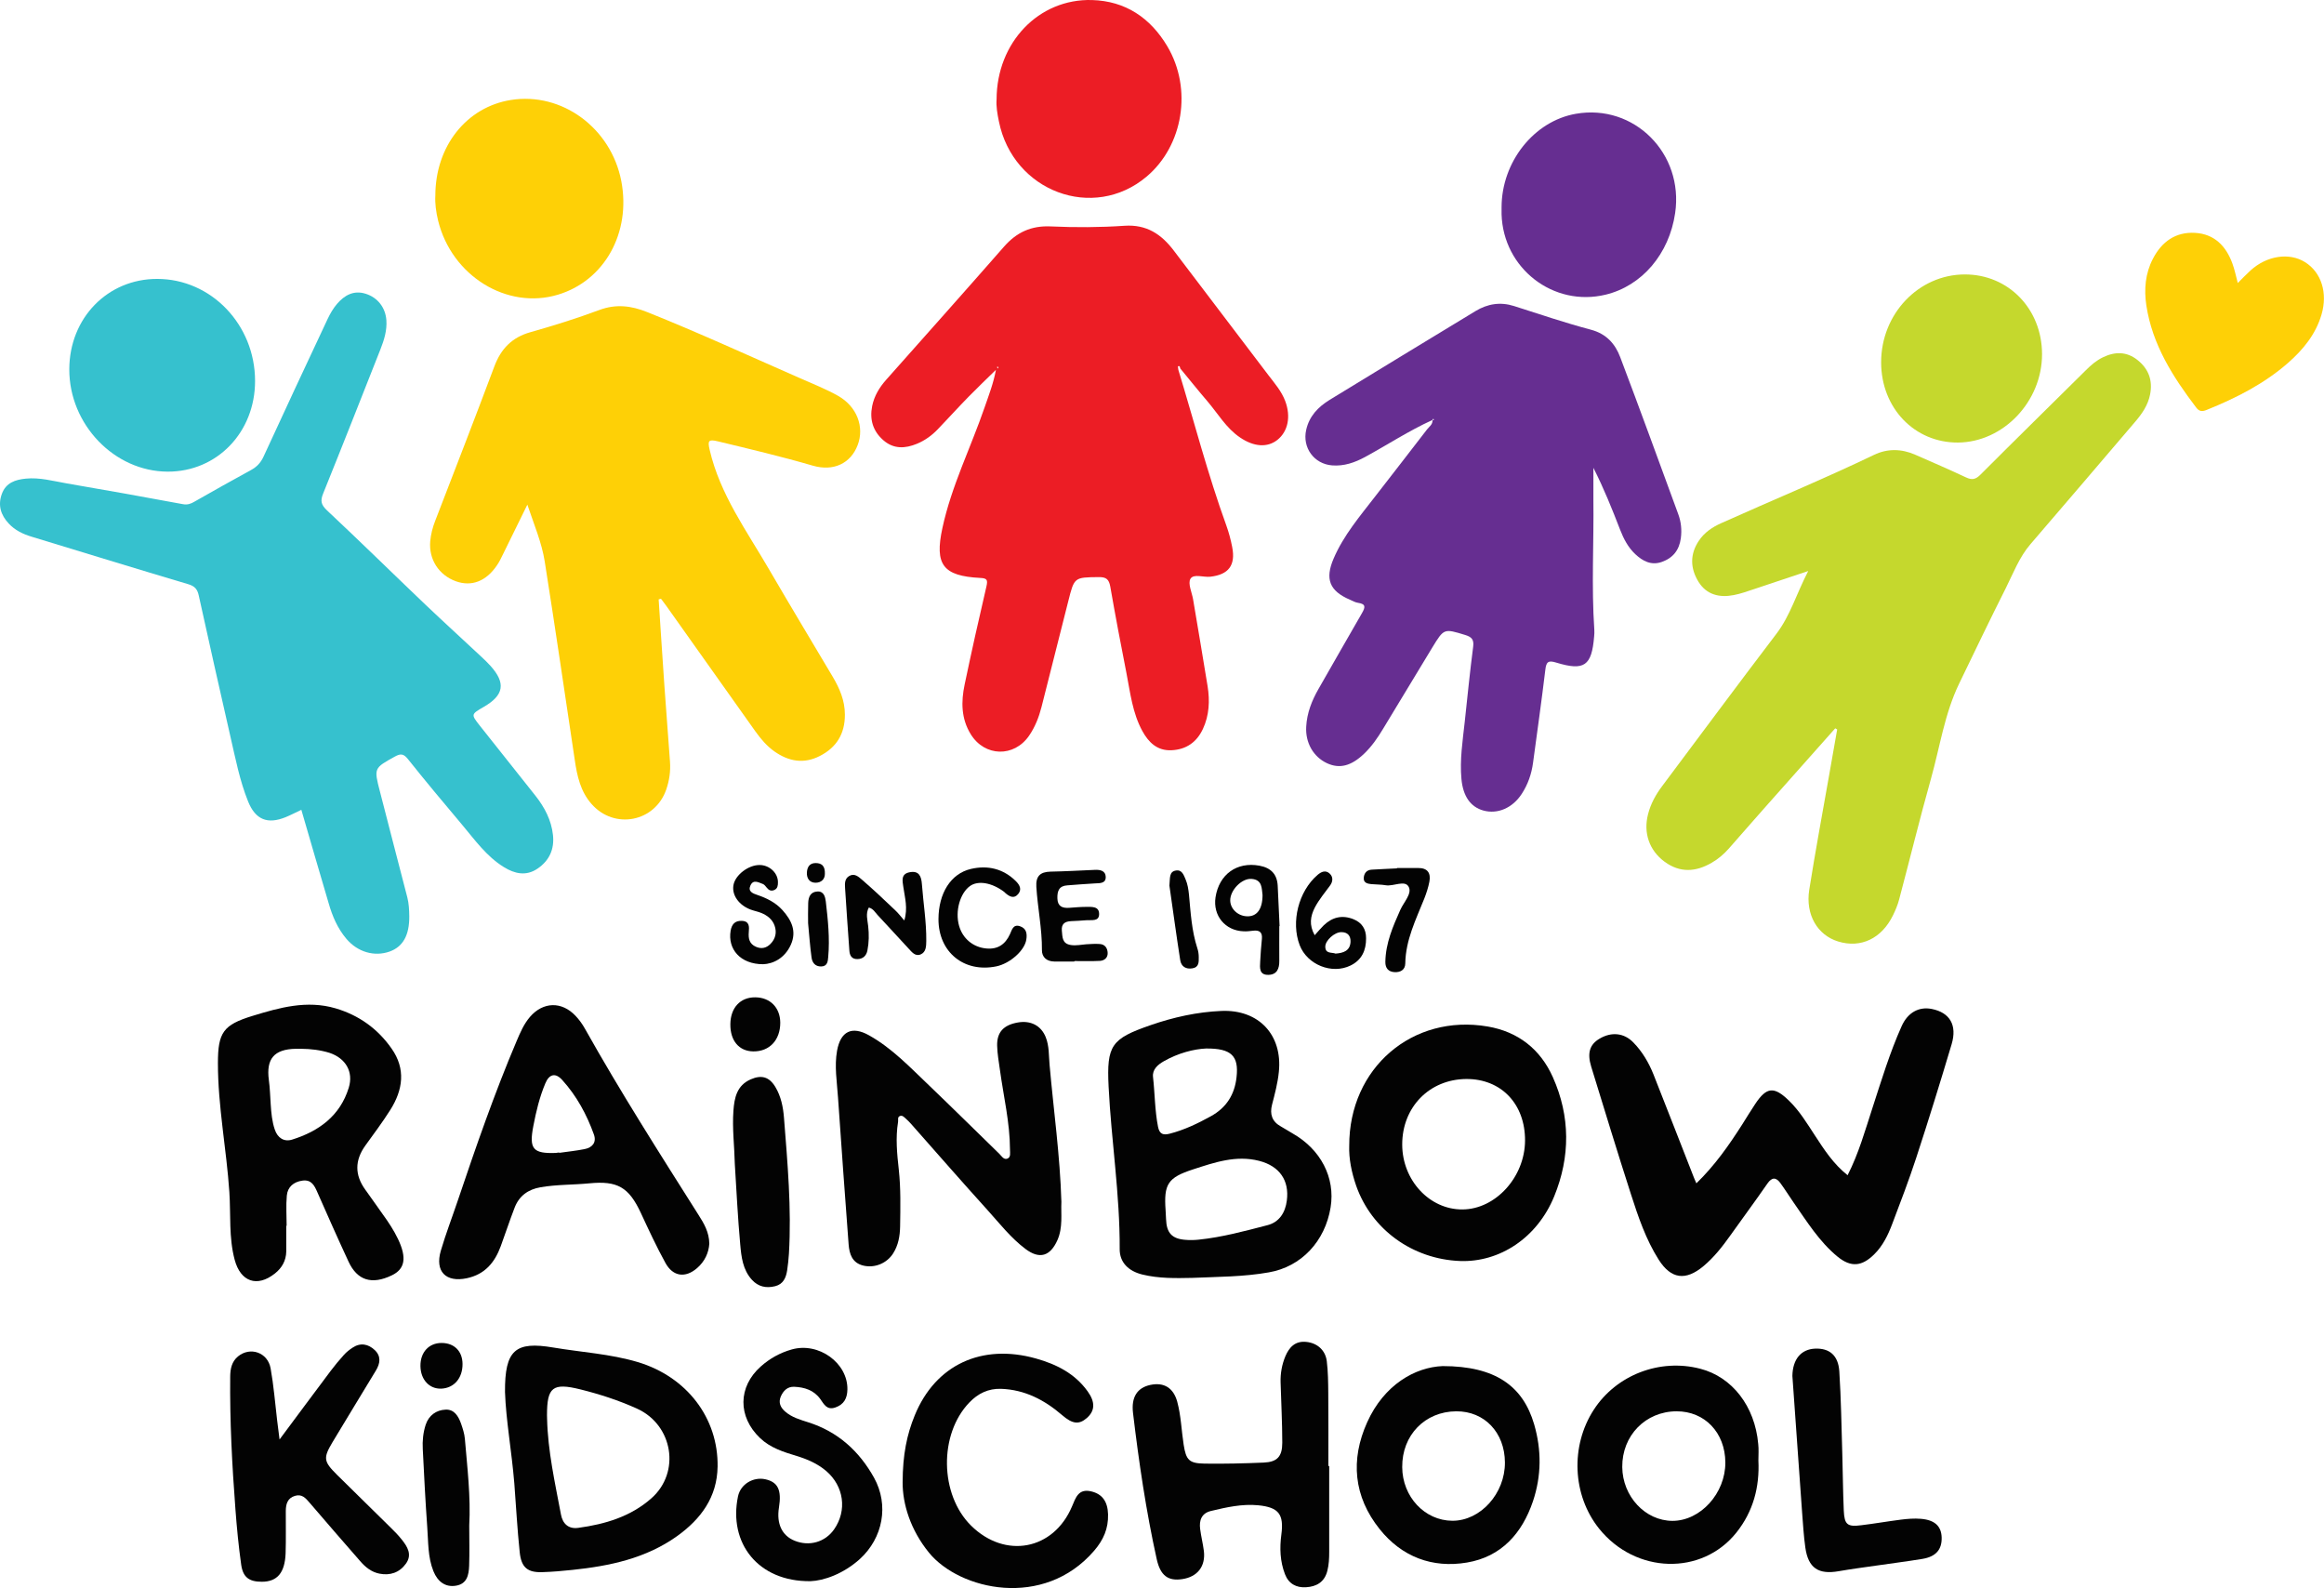<svg width="745" height="509" viewBox="0 0 745 509" fill="none" xmlns="http://www.w3.org/2000/svg">
<path d="M211.142 192.112C211.769 201.376 212.336 210.671 212.993 219.935C213.56 228.034 214.217 236.103 214.784 244.202C214.993 247.19 214.575 250.149 213.59 253.018C210.008 263.477 196.963 266.018 189.649 257.71C186.067 253.675 184.992 248.684 184.246 243.544C181.052 222.326 177.977 201.078 174.604 179.859C173.649 173.912 171.261 168.294 169.052 161.749C166.186 167.606 163.708 172.687 161.201 177.737C160.633 178.903 160.066 180.098 159.32 181.174C155.857 186.314 151.2 188.108 146.156 186.314C140.693 184.342 137.409 179.321 137.917 173.464C138.126 171.193 138.693 169.011 139.529 166.889C145.887 150.423 152.275 133.986 158.454 117.489C160.574 111.811 164.096 108.136 170.067 106.462C177.5 104.37 184.903 102.039 192.157 99.349C197.47 97.377 202.336 97.975 207.411 100.007C224.008 106.641 240.247 114.113 256.606 121.285C260.635 123.048 264.755 124.692 268.606 126.843C274.725 130.28 277.173 136.855 274.934 142.682C272.695 148.54 267.203 151.17 260.576 149.257C250.516 146.328 240.307 143.908 230.127 141.457C227.142 140.74 226.784 141.218 227.501 144.207C230.814 158.492 239.351 170.117 246.516 182.459C253.232 193.995 260.128 205.441 266.964 216.946C269.173 220.682 270.845 224.567 270.845 229.05C270.874 235.176 268.158 239.599 262.785 242.319C257.71 244.919 252.874 244.082 248.307 240.884C245.829 239.151 243.919 236.88 242.158 234.429C232.635 220.981 223.083 207.563 213.56 194.144C213.023 193.397 212.455 192.65 211.888 191.903C211.62 191.993 211.381 192.052 211.142 192.112Z" fill="#FED006"/>
<path d="M139.558 62.711C139.558 46.812 149.589 34.32 163.738 32.048C180.126 29.419 195.888 41.014 199.172 58.048C202.336 74.605 193.769 89.966 178.873 94.448C162.544 99.379 144.812 88.441 140.454 70.749C139.767 67.94 139.409 65.101 139.558 62.711Z" fill="#FED006"/>
<path d="M377.742 118.535C382.817 135.181 387.175 152.036 393.116 168.413C393.922 170.655 394.549 172.986 394.996 175.317C396.161 181.204 393.832 184.193 387.981 184.85C385.772 185.089 382.638 183.834 381.623 185.507C380.727 187.002 382.071 189.841 382.459 192.052C384.011 201.346 385.623 210.641 387.116 219.935C387.862 224.597 387.653 229.259 385.623 233.622C383.653 237.866 380.28 240.257 375.533 240.466C370.966 240.675 368.22 237.956 366.22 234.339C363.055 228.572 362.339 222.117 361.115 215.811C359.294 206.546 357.533 197.282 355.921 188.018C355.503 185.717 354.667 184.94 352.249 184.97C344.368 185.059 344.398 184.97 342.458 192.68C339.622 204.006 336.756 215.333 333.861 226.659C333.025 229.916 331.801 233.025 329.891 235.804C325.084 242.797 315.681 242.588 311.204 235.356C308.099 230.365 308.069 224.896 309.233 219.397C311.442 208.878 313.771 198.418 316.219 187.958C316.696 185.866 316.428 185.328 314.219 185.239C302.278 184.611 299.562 180.995 302.099 169.28C304.995 155.802 311.204 143.459 315.651 130.519C316.995 126.634 318.487 122.779 319.263 118.535C316.338 121.404 313.383 124.214 310.517 127.142C307.174 130.549 303.98 134.105 300.666 137.542C298.756 139.544 296.547 141.158 293.95 142.234C290.188 143.788 286.517 143.997 283.203 141.128C279.83 138.2 278.725 134.464 279.591 130.131C280.248 126.903 281.919 124.154 284.099 121.703C296.696 107.508 309.353 93.342 321.831 79.087C325.89 74.455 330.577 72.273 336.876 72.572C344.727 72.931 352.637 72.901 360.488 72.363C367.533 71.885 372.279 75.053 376.25 80.283C386.339 93.611 396.459 106.91 406.579 120.209C408.609 122.869 410.818 125.379 412.012 128.577C413.862 133.508 412.907 138.289 409.474 141.009C406.28 143.519 401.982 143.25 397.534 140.232C393.056 137.213 390.429 132.551 387.026 128.577C384.071 125.14 381.265 121.614 378.369 118.117C378.22 117.758 378.28 117.131 377.653 117.4C377.533 117.37 377.712 118.117 377.742 118.535ZM319.831 117.46C319.771 117.519 319.622 117.609 319.622 117.669C319.652 117.818 319.741 117.968 319.801 118.117C319.86 118.057 320.01 117.968 320.01 117.908C320.01 117.758 319.92 117.609 319.831 117.46Z" fill="#EC1D25"/>
<path d="M319.473 31.869C319.502 13.61 332.995 -0.466 350.04 0.012C360.787 0.311 368.787 5.72 374.22 14.865C382.28 28.462 379.325 46.662 367.593 56.584C350.518 71.018 324.726 61.395 320.219 38.922C319.711 36.471 319.294 34.021 319.473 31.869Z" fill="#EC1D25"/>
<path d="M96.602 259.562C94.752 260.429 93.169 261.266 91.558 261.923C85.737 264.284 81.886 262.73 79.528 256.873C76.841 250.208 75.498 243.156 73.886 236.192C70.423 221.101 67.05 205.949 63.706 190.827C63.288 188.915 62.482 187.898 60.423 187.271C43.646 182.28 26.9 177.14 10.153 172.03C7.377 171.193 4.81 169.967 2.81 167.816C0.242 165.066 -0.743 161.958 0.601 158.282C1.914 154.696 4.959 153.74 8.272 153.411C12.72 152.963 17.049 154.188 21.377 154.935C33.825 157.057 46.243 159.299 58.661 161.6C60.124 161.869 61.169 161.48 62.333 160.793C68.333 157.386 74.363 153.979 80.453 150.662C82.334 149.646 83.587 148.301 84.483 146.358C91.259 131.625 98.125 116.922 105.021 102.248C105.827 100.545 106.812 98.841 108.036 97.407C110.424 94.628 113.379 92.954 117.2 94.149C121.051 95.345 123.558 98.572 123.857 102.607C124.096 105.894 123.14 108.972 121.946 111.991C115.857 127.411 109.797 142.832 103.588 158.193C102.632 160.554 102.931 161.809 104.841 163.602C115.468 173.554 125.857 183.774 136.394 193.816C142.365 199.494 148.454 205.023 154.454 210.641C155.41 211.537 156.365 212.464 157.231 213.42C162.216 218.949 161.559 222.834 155.081 226.57C150.962 228.96 150.962 228.96 153.827 232.606C159.768 240.078 165.708 247.549 171.649 255.05C174.574 258.756 176.753 262.88 177.261 267.631C177.768 272.174 176.097 275.85 172.305 278.42C168.664 280.9 164.992 280.064 161.559 277.942C155.947 274.505 152.186 269.156 148.036 264.225C142.185 257.291 136.364 250.328 130.723 243.245C129.349 241.542 128.394 241.512 126.633 242.468C119.886 246.204 119.827 246.144 121.797 253.705C124.722 265.002 127.618 276.328 130.573 287.624C131.081 289.627 131.17 291.629 131.2 293.661C131.26 299.758 129.17 303.463 124.902 304.988C120.006 306.721 114.663 305.167 111.05 300.923C108.215 297.576 106.543 293.661 105.349 289.477C102.453 279.615 99.528 269.693 96.602 259.562Z" fill="#36C1CE"/>
<path d="M81.766 122.122C81.766 138.558 69.557 151.23 53.736 151.17C36.631 151.11 22.153 136.018 22.213 118.326C22.273 101.919 34.512 89.368 50.392 89.398C67.706 89.398 81.766 104.071 81.766 122.122Z" fill="#36C1CE"/>
<path d="M459.147 134.643C451.654 138.05 444.788 142.563 437.594 146.478C434.281 148.271 430.848 149.466 427.027 149.167C421.236 148.719 417.415 143.459 418.728 137.751C419.713 133.388 422.549 130.43 426.251 128.158C441.833 118.655 457.386 109.152 472.998 99.708C476.849 97.377 480.938 96.69 485.356 98.094C493.536 100.694 501.655 103.473 509.924 105.655C514.939 106.97 517.775 110.198 519.387 114.471C525.715 131.177 531.835 148.002 537.984 164.767C538.91 167.248 539.178 169.848 538.82 172.508C538.313 176.333 536.283 178.873 532.671 180.128C529.298 181.294 526.581 179.829 524.223 177.618C521.924 175.466 520.491 172.717 519.357 169.788C516.79 163.154 514.133 156.519 510.79 149.944C510.79 153.292 510.76 156.609 510.79 159.956C510.969 173.912 510.133 187.898 511.088 201.855C511.148 202.572 511.088 203.289 511.029 204.006C510.252 213.42 507.894 215.123 498.879 212.374C496.372 211.597 495.685 212.075 495.387 214.645C494.192 224.597 492.789 234.519 491.446 244.47C490.968 248.057 489.804 251.434 487.804 254.482C484.849 258.995 480.103 261.027 475.565 259.801C471.416 258.666 468.998 255.229 468.49 249.67C467.923 243.544 468.879 237.507 469.535 231.471C470.401 223.402 471.207 215.333 472.252 207.264C472.55 204.963 471.744 204.156 469.714 203.528C462.878 201.436 462.908 201.376 459.117 207.592C453.863 216.259 448.609 224.956 443.356 233.622C441.624 236.491 439.744 239.241 437.296 241.572C433.176 245.516 429.445 246.503 425.385 244.62C421.027 242.588 418.43 238.075 418.728 232.905C418.967 228.512 420.519 224.567 422.698 220.772C427.355 212.703 431.893 204.604 436.579 196.565C437.624 194.742 438.012 193.606 435.355 193.218C434.43 193.098 433.564 192.56 432.699 192.202C426.191 189.393 424.699 185.597 427.505 179.052C430.699 171.581 435.923 165.485 440.788 159.179C446.341 152.007 451.923 144.864 457.445 137.662C458.132 136.765 459.296 136.078 459.207 134.703C459.386 134.643 459.535 134.584 459.714 134.554C459.625 134.434 459.535 134.315 459.475 134.195C459.356 134.345 459.266 134.494 459.147 134.643Z" fill="#662E91"/>
<path d="M481.356 66.476C481.356 51.892 491.745 38.803 505.178 36.471C523.835 33.214 539.805 49.173 536.999 68.299C535.089 81.388 526.372 91.639 514.7 94.448C497.984 98.483 481.864 86.051 481.356 68.657C481.356 67.91 481.356 67.193 481.356 66.476Z" fill="#662E91"/>
<path d="M717.361 90.713C718.764 89.308 720.078 87.933 721.451 86.678C726.705 81.926 733.839 80.851 738.914 84.018C744.138 87.276 746.257 93.88 744.198 100.844C742.347 107.119 738.377 111.991 733.57 116.234C725.839 123.018 716.854 127.561 707.391 131.386C705.928 131.984 704.973 131.894 704.018 130.609C696.525 120.747 689.958 110.467 688.047 97.885C687.271 92.685 687.719 87.605 690.167 82.913C692.973 77.504 697.391 74.276 703.659 74.635C709.839 74.993 713.57 78.818 715.63 84.437C716.346 86.379 716.764 88.471 717.361 90.713Z" fill="#FED006"/>
<path d="M588.314 233.443C580.881 241.811 573.448 250.149 566.015 258.546C562.044 262.999 558.164 267.512 554.194 271.994C552.611 273.788 550.791 275.342 548.701 276.537C543.626 279.496 538.552 279.824 533.626 276.208C528.701 272.592 526.76 266.944 528.312 260.967C529.148 257.68 530.73 254.781 532.76 252.061C544.999 235.714 557.149 219.307 569.507 203.08C573.925 197.252 575.866 190.349 579.657 183.027C573.209 185.179 567.746 187.032 562.283 188.825C560.134 189.542 557.985 190.319 555.776 190.737C551.208 191.634 547.089 190.648 544.492 186.494C541.835 182.19 541.686 177.678 544.581 173.344C546.343 170.685 548.91 168.951 551.805 167.666C568.104 160.344 584.642 153.531 600.762 145.79C605.06 143.728 609.538 143.818 613.926 145.731C619.389 148.121 624.852 150.482 630.255 153.023C632.165 153.919 633.329 153.68 634.852 152.156C646.076 140.919 657.419 129.802 668.703 118.625C670.315 117.011 672.017 115.547 674.106 114.531C677.987 112.648 681.748 112.648 685.181 115.368C688.763 118.207 690.166 121.912 689.241 126.485C688.554 129.892 686.674 132.611 684.495 135.151C673.33 148.211 662.196 161.331 650.972 174.331C647.3 178.574 645.389 183.744 642.942 188.616C637.837 198.746 632.941 208.967 628.016 219.158C623.359 228.811 621.867 239.42 619.001 249.611C615.389 262.461 612.225 275.431 608.792 288.341C608.344 290.045 607.627 291.748 606.851 293.332C603.209 300.833 596.523 304.001 589.239 301.76C582.612 299.728 578.731 293.153 579.985 285.204C581.925 272.951 584.194 260.758 586.343 248.565C587.209 243.634 588.075 238.733 588.941 233.802C588.732 233.712 588.523 233.562 588.314 233.443Z" fill="#C5D82D"/>
<path d="M603.031 116.175C603.001 100.634 615.031 87.993 629.837 87.963C643.837 87.933 654.584 99.021 654.614 113.485C654.644 128.696 642.195 141.756 627.628 141.846C613.717 141.905 603.06 130.788 603.031 116.175Z" fill="#C5D82D"/>
<path d="M543.805 379.281C549.746 373.514 554.253 367.059 558.492 360.424C559.895 358.213 561.238 355.971 562.701 353.79C566.313 348.38 568.701 348.141 573.448 352.744C576.821 356.001 579.239 360.006 581.776 363.891C584.761 368.463 587.717 373.065 592.284 376.681C595.866 369.659 597.896 362.307 600.254 355.105C603.12 346.288 605.807 337.383 609.598 328.925C611.568 324.502 615.18 322.56 619.299 323.397C625.061 324.562 627.449 328.567 625.628 334.693C621.986 346.886 618.225 359.079 614.254 371.183C611.926 378.295 609.239 385.318 606.583 392.311C605.239 395.868 603.568 399.334 600.791 402.054C596.881 405.909 593.388 406.297 589.09 402.801C583.209 397.989 579.239 391.534 574.94 385.378C573.507 383.316 572.194 381.194 570.731 379.192C569.388 377.369 568.074 377.19 566.582 379.341C562.731 384.93 558.671 390.369 554.731 395.927C552.164 399.543 549.447 403.01 546.044 405.849C540.372 410.571 535.716 410.003 531.745 403.787C527.626 397.302 525.178 390.07 522.85 382.838C518.462 369.24 514.312 355.583 510.103 341.925C508.73 337.472 509.625 334.753 512.79 332.9C516.581 330.659 520.611 331.047 523.596 334.125C526.462 337.054 528.521 340.551 530.044 344.346C534.372 355.284 538.641 366.282 542.94 377.249C543.119 377.757 543.387 378.295 543.805 379.281Z" fill="#030303"/>
<path d="M382.19 409.585C376.817 409.704 371.474 409.794 366.19 408.509C361.682 407.403 358.906 404.564 358.936 400.35C359.026 382.898 356.249 365.654 355.384 348.261C354.727 335.022 356.249 332.93 368.877 328.567C376.22 326.027 383.772 324.353 391.564 324.024C403.534 323.516 411.206 331.735 409.952 343.599C409.594 347.185 408.668 350.622 407.773 354.089C406.997 357.107 407.773 359.498 410.609 361.052C411.862 361.739 413.056 362.546 414.28 363.233C423.385 368.374 428.102 377.459 426.549 386.992C424.788 397.84 417.176 406.029 406.728 407.822C398.668 409.256 390.399 409.226 382.19 409.585ZM373.653 387.918C373.712 388.875 373.772 389.831 373.802 390.757C373.951 395.18 375.683 397.063 380.011 397.392C381.444 397.511 382.877 397.481 384.28 397.332C391.773 396.555 399.026 394.583 406.28 392.7C410.161 391.714 412.042 388.576 412.519 384.78C413.355 378.385 410.191 373.753 403.653 372.079C396.25 370.167 389.295 372.587 382.399 374.829C374.339 377.459 373.056 379.55 373.653 387.918ZM386.578 336.068C382.728 336.247 377.713 337.502 373.056 340.162C371.115 341.268 369.354 342.822 369.623 345.183C370.22 350.502 370.19 355.911 371.235 361.201C371.712 363.592 372.966 363.891 375.026 363.353C379.683 362.157 383.951 360.095 388.131 357.794C393.146 355.045 395.802 350.831 396.399 345.213C397.146 338.518 394.817 335.978 386.578 336.068Z" fill="#030303"/>
<path d="M91.766 392.879C91.766 395.629 91.796 398.378 91.766 401.127C91.707 404.056 90.393 406.387 88.125 408.18C82.393 412.723 77.109 410.81 75.229 403.787C73.318 396.645 74.005 389.323 73.527 382.091C72.602 368.284 69.856 354.656 69.856 340.76C69.856 330.898 71.587 328.477 80.96 325.608C89.647 322.948 98.364 320.498 107.558 323.187C115.05 325.399 121.051 329.702 125.498 336.038C130.155 342.613 129.17 349.337 125.11 355.762C122.633 359.677 119.827 363.413 117.11 367.178C113.707 371.93 113.677 376.622 117.14 381.373C119.051 383.973 120.842 386.633 122.722 389.233C124.543 391.744 126.245 394.314 127.588 397.123C130.454 403.13 129.857 406.746 125.588 408.778C119.17 411.856 114.513 410.422 111.707 404.325C108.304 397.003 105.02 389.592 101.767 382.21C100.811 379.999 99.826 377.996 96.931 378.415C94.125 378.803 92.184 380.447 91.945 383.226C91.647 386.424 91.886 389.652 91.886 392.879C91.826 392.879 91.796 392.879 91.766 392.879ZM96.543 336.158C95.946 336.158 95.349 336.158 94.752 336.158C87.856 336.307 85.289 339.385 86.184 346.139C86.542 348.739 86.602 351.369 86.781 353.969C86.96 356.718 87.199 359.438 88.095 362.068C88.99 364.728 91.05 366.072 93.647 365.265C102.244 362.576 109.02 357.645 111.797 348.649C113.379 343.539 110.812 339.206 105.677 337.472C102.722 336.546 99.647 336.187 96.543 336.158Z" fill="#030303"/>
<path d="M340.249 385.199C340.07 389.084 340.786 393.417 338.965 397.511C336.667 402.651 333.264 403.697 328.786 400.35C324.07 396.824 320.458 392.162 316.547 387.829C308.308 378.744 300.248 369.479 292.099 360.275C291.532 359.647 290.964 359.049 290.338 358.511C289.83 358.063 289.293 357.406 288.487 357.705C287.621 358.063 288.009 358.93 287.89 359.587C287.054 364.698 287.561 369.838 288.129 374.918C288.785 381.015 288.636 387.081 288.546 393.148C288.487 396.166 287.979 399.095 286.337 401.695C284.337 404.893 280.427 406.536 276.725 405.64C273.173 404.773 272.277 401.934 272.039 398.826C270.874 383.137 269.71 367.447 268.636 351.728C268.307 346.737 267.442 341.746 268.337 336.755C269.471 330.539 273.083 328.746 278.606 331.854C285.979 335.978 291.741 342.105 297.771 347.842C305.353 355.105 312.816 362.486 320.338 369.808C321.084 370.525 321.741 371.81 322.935 371.362C324.099 370.914 323.771 369.509 323.771 368.463C323.741 359.826 321.711 351.429 320.547 342.941C320.189 340.341 319.711 337.741 319.652 335.141C319.562 330.838 321.711 328.537 326.249 327.73C330.428 326.983 333.771 328.746 335.234 332.452C336.368 335.291 336.189 338.339 336.458 341.268C337.741 355.822 339.801 370.256 340.249 385.199Z" fill="#030303"/>
<path d="M227.381 398.617C227.202 401.546 225.918 404.325 223.47 406.447C219.709 409.704 215.739 409.196 213.321 404.803C210.455 399.603 207.948 394.194 205.44 388.785C201.56 380.447 197.888 378.415 188.903 379.282C183.708 379.79 178.455 379.64 173.29 380.537C169.29 381.224 166.454 383.286 164.992 387.022C163.41 391.116 162.036 395.3 160.514 399.454C158.604 404.654 155.439 408.479 149.618 409.704C142.961 411.109 139.349 407.553 141.32 400.858C142.932 395.389 144.991 390.04 146.812 384.631C152.603 367.477 158.514 350.383 165.589 333.737C166.753 330.987 167.917 328.238 169.887 325.937C174.096 321.066 180.067 320.886 184.514 325.608C185.649 326.804 186.664 328.208 187.47 329.643C198.903 350.024 211.47 369.718 223.948 389.442C225.679 392.162 227.321 394.911 227.381 398.617ZM179.231 369.39C179.231 369.419 179.231 369.449 179.261 369.509C181.977 369.121 184.694 368.852 187.38 368.314C189.858 367.836 191.291 366.192 190.395 363.652C188.097 357.226 184.843 351.249 180.246 346.169C178.067 343.748 176.067 344.226 174.813 347.245C172.962 351.638 171.858 356.27 170.962 360.962C169.559 368.254 170.843 369.808 178.186 369.539C178.514 369.479 178.873 369.419 179.231 369.39Z" fill="#030303"/>
<path d="M432.52 367.238C432.46 342.254 452.848 324.891 476.908 329.015C486.67 330.689 493.774 336.277 497.775 345.213C503.416 357.794 503.416 370.764 498.222 383.465C492.789 396.734 480.759 404.654 468.013 404.176C452.789 403.578 439.684 394.074 434.758 380.088C433.266 375.785 432.37 371.362 432.52 367.238ZM449.505 366.879C449.535 378.295 458.251 387.709 468.789 387.649C479.416 387.619 488.819 377.279 488.879 365.594C488.939 353.849 481.237 345.78 470.043 345.84C458.222 345.93 449.475 354.865 449.505 366.879Z" fill="#030303"/>
<path d="M235.56 373.155C235.441 367.447 234.695 361.739 235.112 356.001C235.411 351.847 236.217 347.902 240.635 345.96C244.098 344.436 246.575 345.123 248.546 348.38C250.367 351.399 251.053 354.836 251.322 358.272C252.456 372.766 253.77 387.261 252.904 401.845C252.785 403.638 252.605 405.401 252.337 407.164C251.979 409.495 251.113 411.587 248.516 412.244C245.65 412.962 243.083 412.454 241.023 410.182C238.098 406.955 237.65 402.861 237.292 398.856C236.516 390.309 236.098 381.732 235.56 373.155Z" fill="#030303"/>
<path d="M234.128 328.268C234.187 323.008 237.292 319.631 242.098 319.661C246.874 319.691 250.098 322.948 250.128 327.79C250.128 333.378 246.665 337.054 241.471 336.994C236.904 336.935 234.068 333.558 234.128 328.268Z" fill="#030303"/>
<path d="M161.887 446.164C161.798 432.656 165.231 429.847 177.38 431.909C186.425 433.433 195.619 433.941 204.455 436.571C220.187 441.293 230.277 454.532 230.038 470.072C229.889 479.874 224.695 486.867 217.082 492.336C207.052 499.508 195.47 501.929 183.5 503.184C180.306 503.513 177.082 503.812 173.888 503.901C169.171 504.081 167.111 502.437 166.604 497.536C165.828 490.184 165.44 482.803 164.872 475.421C164.037 465.23 162.186 455.129 161.887 446.164ZM175.38 454.741C175.619 465.141 177.917 475.272 179.828 485.433C180.365 488.331 182.186 490.154 185.38 489.706C194.007 488.541 202.187 486.09 208.814 480.233C218.247 471.925 215.739 456.743 204.246 451.513C198.396 448.853 192.276 446.881 186.067 445.327C177.141 443.116 175.35 444.61 175.35 453.635C175.38 454.024 175.38 454.382 175.38 454.741Z" fill="#030303"/>
<path d="M426.102 469.893C426.102 479.067 426.102 488.272 426.102 497.446C426.102 499.479 426.012 501.481 425.504 503.483C424.609 507.04 422.101 508.534 418.698 508.743C415.534 508.952 413.086 507.607 411.922 504.559C410.34 500.465 410.191 496.191 410.758 491.888C411.624 485.343 409.922 483.132 403.385 482.474C398.191 481.966 393.175 483.102 388.19 484.297C385.175 485.014 384.369 487.315 384.728 490.065C385.026 492.426 385.623 494.757 385.922 497.118C386.519 502.049 383.862 505.426 378.966 506.143C374.399 506.83 371.981 504.948 370.817 499.777C367.384 484.297 365.085 468.607 363.205 452.858C362.608 447.778 364.578 444.789 368.757 443.893C373.115 442.966 376.16 444.819 377.384 449.272C378.608 453.785 378.727 458.476 379.444 463.049C380.22 467.98 381.175 469.026 386.131 469.116C392.429 469.205 398.758 469.056 405.056 468.787C409.415 468.607 411.056 466.874 411.056 462.421C411.056 455.996 410.698 449.541 410.519 443.116C410.43 440.217 410.937 437.378 412.042 434.718C413.295 431.759 415.265 429.697 418.848 430.116C422.221 430.474 424.878 432.716 425.325 436.272C425.743 439.679 425.773 443.175 425.803 446.612C425.863 454.382 425.833 462.122 425.833 469.893C425.952 469.893 426.012 469.893 426.102 469.893Z" fill="#030303"/>
<path d="M89.617 461.375C95.319 453.725 100.602 446.582 105.946 439.47C107.319 437.647 108.752 435.913 110.274 434.24C111.05 433.373 112.006 432.626 112.991 431.968C115.558 430.265 118.036 430.743 120.155 432.745C122.215 434.718 121.886 436.989 120.513 439.26C115.886 446.911 111.23 454.532 106.632 462.182C103.558 467.322 103.707 468.398 108.006 472.672C113.767 478.38 119.588 484.058 125.349 489.736C126.543 490.902 127.707 492.097 128.752 493.412C130.603 495.713 132.215 498.283 130.125 501.182C128.066 504.051 125.051 505.067 121.618 504.38C119.051 503.872 117.11 502.288 115.439 500.345C110.035 494.129 104.603 487.943 99.289 481.697C97.975 480.173 96.811 478.768 94.543 479.456C92.154 480.173 91.647 482.085 91.617 484.237C91.587 488.78 91.707 493.322 91.558 497.865C91.319 504.17 88.841 506.98 83.915 506.98C79.886 506.98 77.886 505.575 77.318 501.511C76.483 495.623 75.915 489.676 75.468 483.729C74.393 469.564 73.647 455.398 73.796 441.203C73.826 438.752 74.273 436.421 76.303 434.748C80.214 431.55 85.826 433.463 86.751 438.573C87.737 444.072 88.184 449.69 88.841 455.249C89.05 457.072 89.289 458.895 89.617 461.375Z" fill="#030303"/>
<path d="M289.353 475.122C289.382 466.187 290.726 459.791 293.233 453.665C299.86 437.437 314.726 430.534 332.13 435.435C338.697 437.288 344.548 440.217 348.667 445.955C351.145 449.391 351.055 452.201 348.369 454.532C345.891 456.683 343.772 456.414 340.518 453.605C334.876 448.734 328.547 445.417 320.935 445.148C316.846 444.998 313.502 446.642 310.756 449.511C300.935 459.702 301.233 479.037 311.293 488.989C322.219 499.777 337.742 496.849 343.652 482.833C344.846 480.023 345.712 477.035 349.831 478.021C353.324 478.858 355.085 481.219 355.205 485.373C355.324 489.885 353.772 493.531 350.757 497.028C334.577 515.855 307.592 509.669 297.8 497.656C291.89 490.393 289.323 482.085 289.353 475.122Z" fill="#030303"/>
<path d="M462.46 437.856C479.446 437.856 488.222 444.311 491.804 456.534C494.192 464.752 494.162 473.03 491.416 481.189C487.924 491.499 481.267 498.971 470.281 500.823C459.147 502.706 449.385 499 442.281 490.125C433.922 479.695 432.848 467.89 438.281 455.847C443.714 443.803 453.654 438.214 462.46 437.856ZM482.431 468.727C482.371 459.134 475.864 452.29 466.819 452.35C456.789 452.41 449.415 460.001 449.505 470.251C449.565 479.725 456.699 487.375 465.565 487.435C474.58 487.465 482.491 478.709 482.431 468.727Z" fill="#030303"/>
<path d="M563.686 468.129C564.104 476.646 562.015 484.446 556.671 491.171C545.566 505.127 524.253 504.469 512.611 489.945C504.043 479.246 503.357 463.467 510.939 451.812C518.163 440.695 532.044 435.345 544.999 438.693C555.268 441.322 562.552 450.706 563.627 462.78C563.836 464.543 563.686 466.336 563.686 468.129ZM553.089 468.727C553.029 459.194 546.492 452.32 537.447 452.35C527.506 452.38 519.954 460.12 520.044 470.221C520.133 479.635 527.417 487.435 536.133 487.465C545.119 487.465 553.149 478.619 553.089 468.727Z" fill="#030303"/>
<path d="M259.8 506.8C243.023 506.98 233.471 494.577 236.575 479.635C237.411 475.63 241.531 473.299 245.352 474.136C249.382 475.033 250.605 477.573 249.71 483.191C248.874 488.361 250.665 492.187 254.725 493.83C259.471 495.743 264.546 494.278 267.412 490.154C271.591 484.118 270.546 476.348 264.845 471.476C262.068 469.115 258.815 467.711 255.382 466.665C251.173 465.38 246.964 464.095 243.62 460.897C236.486 454.083 236.545 444.52 243.859 438.005C246.725 435.435 250.068 433.582 253.77 432.536C262.427 430.056 271.83 436.87 271.651 445.387C271.591 448.196 270.546 450.168 267.77 451.125C265.083 452.051 264.158 450.109 262.994 448.465C260.934 445.566 257.919 444.64 254.606 444.49C252.426 444.401 251.083 445.775 250.277 447.658C249.471 449.571 250.217 451.155 251.71 452.44C253.829 454.292 256.486 455.04 259.113 455.876C268.606 458.895 275.442 465.111 280.188 473.628C285.054 482.414 283.054 492.964 275.621 499.718C270.307 504.499 264.039 506.651 259.8 506.8Z" fill="#030303"/>
<path d="M574.582 441.024C574.672 435.585 577.418 432.477 581.806 432.267C586.433 432.058 589.299 434.389 589.627 439.559C590.194 448.346 590.314 457.191 590.582 466.007C590.761 472.074 590.791 478.171 591.06 484.237C591.269 488.69 592.224 489.437 596.642 488.869C600.881 488.361 605.12 487.614 609.359 487.076C611.478 486.807 613.657 486.628 615.747 486.807C620.225 487.166 622.314 489.168 622.434 492.755C622.553 496.64 620.613 498.941 616.254 499.658C611.329 500.465 606.344 501.092 601.418 501.81C597.418 502.377 593.388 502.915 589.418 503.603C582.911 504.738 579.657 502.587 578.731 496.012C578.194 492.246 577.985 488.421 577.687 484.626C576.642 469.863 575.597 455.129 574.582 441.024Z" fill="#030303"/>
<path d="M150.424 488.989C150.424 493.292 150.544 497.596 150.395 501.869C150.275 504.798 149.738 507.727 146.036 508.265C142.842 508.743 140.335 507.069 138.932 503.573C137.111 499.03 137.32 494.189 136.961 489.467C136.364 481.129 135.947 472.791 135.529 464.453C135.379 461.823 135.648 459.164 136.454 456.683C137.439 453.665 139.827 451.932 142.872 451.812C145.648 451.692 146.962 453.964 147.797 456.295C148.335 457.849 148.872 459.492 149.021 461.136C149.798 470.4 150.932 479.665 150.424 488.989Z" fill="#030303"/>
<path d="M148.275 437.168C148.305 441.741 145.529 444.938 141.409 445.088C137.618 445.207 134.842 442.189 134.782 437.856C134.723 433.433 137.499 430.414 141.618 430.444C145.648 430.474 148.245 433.104 148.275 437.168Z" fill="#030303"/>
<path d="M289.89 295.036C291.084 291.061 290.069 287.744 289.591 284.367C289.323 282.395 288.666 280.093 291.681 279.555C294.666 279.018 295.353 280.96 295.532 283.381C295.979 289.447 296.994 295.454 296.935 301.581C296.905 303.254 296.905 305.167 295.114 305.914C293.353 306.631 292.278 305.107 291.233 304.001C287.89 300.415 284.636 296.799 281.293 293.243C280.516 292.406 279.949 291.27 278.516 290.882C277.442 292.854 278.099 294.857 278.307 296.799C278.606 299.429 278.576 302.059 278.069 304.629C277.74 306.332 276.636 307.378 274.845 307.408C272.994 307.438 272.367 306.213 272.277 304.629C271.8 297.965 271.322 291.3 270.904 284.636C270.815 283.201 270.755 281.647 272.218 280.781C273.919 279.765 275.263 281.05 276.337 281.976C279.949 285.084 283.412 288.371 286.875 291.659C287.949 292.645 288.875 293.87 289.89 295.036Z" fill="#030303"/>
<path d="M300.845 294.587C300.875 286.309 304.756 280.034 311.234 278.509C316.637 277.254 321.622 278.42 325.682 282.454C326.846 283.62 327.652 285.024 326.398 286.548C325.055 288.162 323.652 287.385 322.368 286.309C322.189 286.16 322.04 285.951 321.861 285.831C317.92 282.873 313.532 282.155 310.965 283.978C307.741 286.279 306.129 292.077 307.442 296.709C308.607 300.863 311.98 303.613 316.159 304.001C319.89 304.36 322.279 302.656 323.771 299.399C324.398 298.024 324.786 296.171 326.935 296.859C329.025 297.546 329.323 299.22 328.995 301.192C328.458 304.629 323.831 308.813 319.383 309.739C309.025 311.861 300.815 305.167 300.845 294.587Z" fill="#030303"/>
<path d="M344.398 308.185C342.249 308.185 340.1 308.215 337.98 308.185C335.562 308.155 333.98 306.81 334.01 304.509C334.07 297.696 332.637 291.001 332.219 284.247C332.01 280.84 333.443 279.466 336.727 279.376C341.473 279.286 346.219 279.017 350.996 278.808C352.697 278.719 354.399 279.107 354.458 281.02C354.548 283.142 352.667 283.082 351.085 283.142C348.13 283.291 345.175 283.56 342.189 283.769C339.503 283.919 338.906 285.562 338.965 287.923C339.025 290.523 340.548 291.121 342.757 290.971C344.548 290.852 346.309 290.673 348.1 290.673C349.981 290.673 352.458 290.404 352.339 293.123C352.249 295.394 349.891 294.827 348.339 294.946C346.697 295.096 345.025 295.155 343.354 295.245C341.383 295.335 340.189 296.112 340.398 298.323C340.607 300.325 340.428 302.447 343.264 302.895C344.966 303.164 346.578 302.776 348.219 302.656C349.652 302.567 351.085 302.477 352.488 302.567C354.22 302.656 355.026 303.882 355.085 305.436C355.145 306.99 354.011 307.886 352.637 307.976C349.921 308.125 347.175 308.036 344.428 308.036C344.398 308.095 344.398 308.155 344.398 308.185Z" fill="#030303"/>
<path d="M410.101 296.859C410.101 300.565 410.071 304.27 410.101 307.976C410.131 310.427 409.385 312.369 406.668 312.459C403.594 312.548 403.862 310.188 403.982 308.125C404.131 305.735 404.25 303.374 404.519 300.983C404.728 298.951 403.892 298.084 401.862 298.293C400.788 298.413 399.713 298.562 398.668 298.503C392.728 298.293 388.787 293.482 389.653 287.624C390.787 280.213 396.519 276.149 403.713 277.464C407.444 278.151 409.415 280.213 409.594 283.949C409.803 288.222 409.982 292.526 410.191 296.799C410.191 296.859 410.131 296.859 410.101 296.859ZM404.728 286.847C404.429 284.875 404.758 281.976 401.235 281.707C398.071 281.438 394.34 285.323 394.37 288.611C394.399 291.3 396.817 293.601 399.743 293.691C402.907 293.811 404.728 291.45 404.728 286.847Z" fill="#030303"/>
<path d="M244.635 309.052C237.292 309.052 233.232 304.181 234.217 298.323C234.575 296.261 235.59 295.066 237.799 295.155C240.307 295.245 240.187 297.068 240.038 298.741C239.859 300.833 240.217 302.537 242.337 303.463C244.098 304.24 245.68 303.852 246.934 302.597C248.606 300.953 249.083 298.861 248.307 296.679C247.591 294.647 245.979 293.422 244.038 292.615C242.934 292.167 241.77 291.958 240.635 291.539C236.844 290.105 234.575 286.907 235.113 283.739C235.65 280.482 239.919 277.194 243.561 277.254C246.725 277.284 249.441 279.884 249.382 282.813C249.382 283.799 249.292 284.755 248.277 285.234C247.232 285.742 246.456 285.353 245.799 284.516C245.441 284.068 245.023 283.5 244.516 283.321C243.113 282.813 241.441 281.767 240.546 283.859C239.71 285.742 241.352 286.369 242.695 286.817C245.77 287.863 248.606 289.238 250.844 291.719C253.74 294.946 255.441 298.473 253.531 302.776C251.561 307.169 247.829 308.932 244.635 309.052Z" fill="#030303"/>
<path d="M421.445 299.758C422.609 298.472 423.415 297.486 424.34 296.59C427.087 293.96 430.251 293.183 433.863 294.617C436.609 295.723 437.923 297.815 437.923 300.714C437.953 304.599 436.549 307.707 432.937 309.47C426.937 312.399 419.057 309.201 416.639 302.955C413.773 295.484 416.28 285.652 422.37 280.422C423.564 279.406 424.907 278.808 426.191 279.944C427.445 281.05 427.296 282.574 426.37 283.829C424.698 286.13 422.848 288.312 421.504 290.852C420.072 293.661 419.594 296.44 421.445 299.758ZM428.131 305.645C430.669 305.466 432.788 304.748 432.937 301.879C433.027 299.967 432.012 298.741 429.952 298.771C427.803 298.771 424.788 301.461 424.848 303.463C424.878 305.794 426.967 305.167 428.131 305.645Z" fill="#030303"/>
<path d="M447.833 278.211C450.102 278.211 452.341 278.211 454.609 278.211C457.624 278.181 458.729 279.824 458.221 282.574C457.863 284.427 457.266 286.28 456.58 288.013C453.893 294.737 450.609 301.282 450.49 308.783C450.46 310.845 448.968 311.682 447.057 311.592C445.087 311.473 444.072 310.337 444.102 308.305C444.191 302.298 446.52 296.948 448.908 291.599C450.012 289.149 452.759 286.369 451.565 284.217C450.341 281.976 446.759 284.158 444.221 283.739C442.699 283.47 441.146 283.53 439.594 283.381C438.34 283.261 437.057 282.932 437.176 281.378C437.266 280.004 438.012 278.868 439.624 278.749C442.37 278.569 445.087 278.48 447.833 278.33C447.833 278.27 447.833 278.24 447.833 278.211Z" fill="#030303"/>
<path d="M374.877 283.859C375.115 281.408 374.727 279.376 376.966 279.017C378.936 278.689 379.474 280.512 380.071 281.886C380.727 283.411 380.966 285.054 381.145 286.728C381.683 292.525 382.011 298.353 383.832 303.941C384.13 304.838 384.28 305.824 384.28 306.751C384.28 308.275 384.429 309.978 382.28 310.367C380.16 310.725 378.668 309.799 378.339 307.737C377.056 299.518 375.951 291.27 374.877 283.859Z" fill="#030303"/>
<path d="M259.053 295.932C259.053 294.229 258.994 291.868 259.083 289.477C259.143 287.535 259.77 285.861 262.038 285.742C264.128 285.622 264.546 287.505 264.725 288.939C265.412 294.827 266.039 300.774 265.501 306.721C265.382 308.066 265.292 309.739 263.233 309.769C261.292 309.799 260.367 308.514 260.158 306.9C259.68 303.463 259.441 300.026 259.053 295.932Z" fill="#030303"/>
<path d="M264.427 280.063C264.456 281.737 263.322 282.932 261.441 282.932C259.471 282.932 258.546 281.468 258.665 279.585C258.785 277.912 259.531 276.627 261.471 276.627C263.531 276.627 264.516 277.703 264.427 280.063Z" fill="#030303"/>
</svg>
